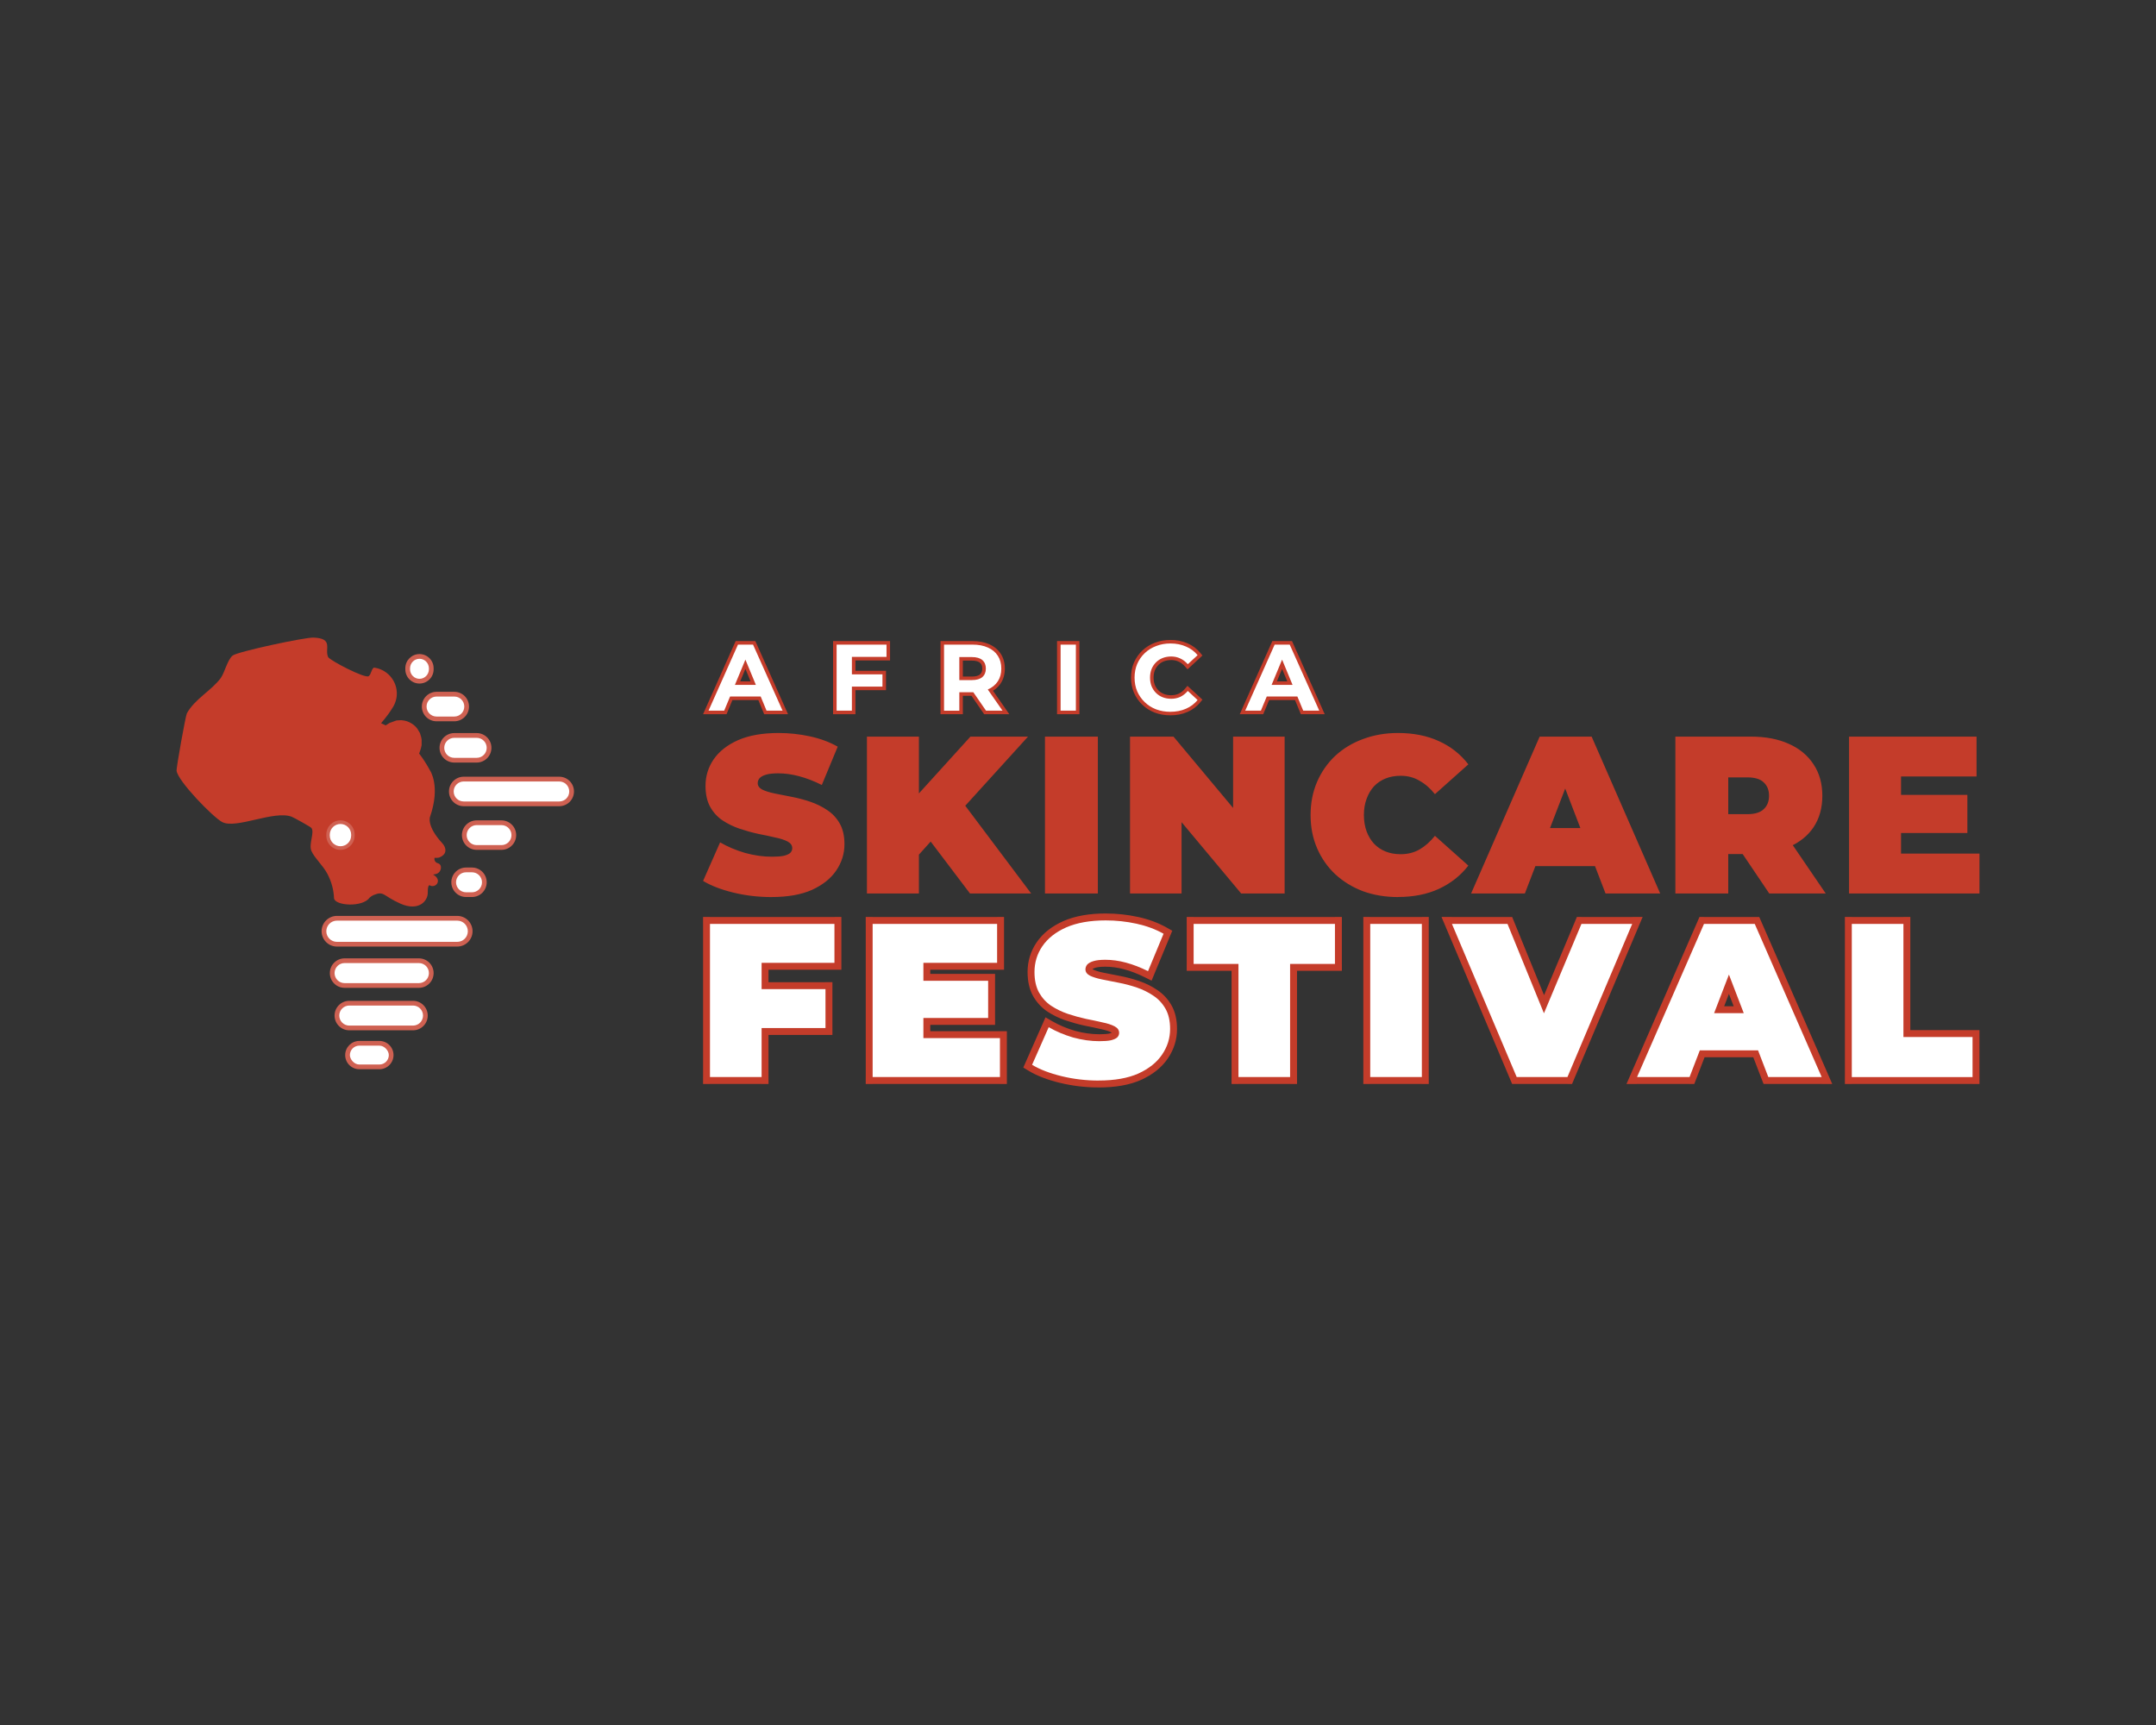 <?xml version="1.0" encoding="UTF-8"?>
<svg id="Layer_1" data-name="Layer 1" xmlns="http://www.w3.org/2000/svg" viewBox="0 0 1350 1080">
    <rect x="0" y="0" width="1350" height="1080" fill="#333333" stroke="none"/>
    <defs>
        <style>
            .cls-1 {
            fill: #c43c2a;
            }

            .cls-2 {
            fill: #fff;
            }

            .cls-3 {
            fill: #cf6152;
            }
        </style>
    </defs>
    <path class="cls-1"
          d="M275.37,536.74c4.4-1.92,3.79-5.03,2.92-6.85-.33-.7-.78-1.34-1.32-1.92-10.1-10.93-7.68-16.64-7.68-16.64,6.68-19.28,0-28.91,0-28.91-2.07-3.87-4.36-7.41-6.83-10.62.19-.52.36-1.05.54-1.57l.38-1.1c.05-.18.14-.39.16-.54l.11-.5.23-.98.11-.5c.03-.08.01-.15.01-.22v-1.86c.18-2.42-.6-3.9-1.08-5.66l-1.22-2.01-.3-.51c-.1-.17-.22-.3-.41-.54-.37-.47-.97-1.09-1.41-1.47-.47-.41-.47-.4-.63-.52-.14-.11-.29-.23-.44-.34-.14-.11-.33-.22-.49-.34-.16-.11-.36-.23-.56-.34-.37-.23-.88-.48-1.34-.72l-.84-.33c-.15-.06-.26-.12-.44-.17l-.54-.15c-.36-.08-.67-.19-1.06-.28l-1.32-.17-.66-.08c-.26-.01-.56.01-.85.03l-1.73.1-.38.03c-.15.03-.36.12-.54.18l-1.08.39-2.18.79-.55.19-.71.44-1.44.91-.3.18c-.95-.48-1.92-.94-2.88-1.35.74-.88,1.48-1.78,2.22-2.69.38-.45.77-.98,1.14-1.46.37-.5.75-.96,1.13-1.49.74-1.07,1.48-2.07,2.2-3.25l.54-.85.27-.44s.1-.14.23-.41c.12-.21.23-.43.36-.65.89-1.76,1.58-3.93,1.74-6.21.16-2.29-.19-4.64-.95-6.71-.77-2.09-1.92-3.91-3.31-5.44-1.4-1.53-3.06-2.77-4.95-3.69-1.56-.77-3.32-1.31-5.19-1.53-1.88,1.67-1.5,4.08-3.21,5.37-2.2,1.65-24.37-9.88-25.37-11.96-2.4-5.04,3.66-11.71-9.17-12.19-5.5-.21-47.55,8.79-50.61,11.23-3.32,2.66-5.01,10.71-7.49,14.11-5.56,7.62-16.49,13.3-21.2,22.13-.85,1.6-6.63,34.06-6.44,35.86.71,6.42,22.79,29.15,28.58,32.16,8.69,4.53,32.44-7.5,43.46-3.35,1.5.56,11.82,6.31,12.39,7.05,2.1,2.78-1.81,10.09,0,14.36,1.81,4.26,7.26,9.12,10,14.34,2.62,5,3.97,10.14,4.16,15.29.49,4.73,17.91,5.9,22.27-.37.88-.74,1.72-1.31,2.46-1.61,6.81-2.81,5.65.43,16.91,5.39,11.25,4.97,17.13-1.57,17.06-6.9-.07-5.32,1.21-4.62,1.21-4.62.43.25.78.41,1.33.48,1.73.23,3.43-.94,3.75-2.66.51-2.91-2.99-4.51-2.99-4.51.43-.07,1.21-.23,1.61-.32.15-.03.3-.06.45-.11,3.4-1.07,3.87-5.87,1.08-6.63-2.84-.76-2.21-3.43-2.21-3.43,2.44.12,3.31-.33,3.31-.33Z"/>
    <g>
        <g>
            <path class="cls-1"
                  d="M815.32,433.86h-26.41v4.43h26.41v-4.43ZM810.63,429.56l2.6,7.27,4.17-1.49-2.6-7.27-4.17,1.49ZM791.45,431.03h21.27v-4.43h-21.27v4.43ZM791,436.81l2.54-7.27-4.18-1.46-2.54,7.27,4.18,1.46ZM789.5,442.73h-9.81v4.43h9.81v-4.43ZM802.64,407.58l-15.18,36.51,4.09,1.7,15.18-36.51-4.09-1.7ZM800.91,410.65h3.78v-4.43h-3.78v4.43ZM818.08,444.09l-15.12-36.51-4.09,1.7,15.12,36.51,4.09-1.7ZM826.07,442.73h-10.04v4.43h10.04v-4.43ZM805.56,404.49l18.49,41.35,4.04-1.81-18.49-41.35-4.04,1.81ZM798.13,405.8h9.45v-4.43h-9.45v4.43ZM781.72,445.84l18.43-41.35-4.05-1.8-18.43,41.35,4.05,1.8ZM815.32,436.08v2.22h3.15l-1.06-2.96-2.09.75ZM812.72,428.81l2.09-.75-.53-1.47h-1.56v2.22ZM791.45,428.81v-2.22h-1.57l-.52,1.48,2.09.73ZM788.91,436.08l-2.09-.73-1.03,2.95h3.12v-2.22ZM789.5,444.94v2.22h1.48l.57-1.36-2.05-.85ZM804.69,408.43l2.05.85,1.28-3.07h-3.32v2.22ZM800.91,408.43v-2.22h-3.32l1.27,3.06,2.05-.85ZM816.03,444.94l-2.05.85.57,1.37h1.48v-2.22ZM826.07,444.94v2.22h3.42l-1.4-3.12-2.02.9ZM807.58,403.59l2.02-.9-.59-1.31h-1.44v2.22ZM798.13,403.59v-2.22h-1.44l-.59,1.31,2.02.9ZM779.7,444.94l-2.02-.9-1.39,3.12h3.41v-2.22ZM741.67,441.73c-2.55,1.12-5.49,1.7-8.86,1.7v4.43c3.88,0,7.44-.68,10.64-2.08l-1.78-4.06ZM748.17,436.86c-1.74,2.12-3.89,3.74-6.49,4.87l1.76,4.07c3.23-1.4,5.96-3.44,8.16-6.12l-3.43-2.81ZM742.24,434.22l6.14,5.67,3.01-3.26-6.14-5.67-3.01,3.26ZM739.97,438.32c2.05-.98,3.86-2.42,5.45-4.28l-3.36-2.88c-1.24,1.45-2.58,2.49-4,3.16l1.91,4ZM733.34,439.71c2.34,0,4.55-.45,6.59-1.38l-1.83-4.03c-1.42.65-3,.98-4.75.98v4.43ZM727.22,438.62c1.9.74,3.95,1.1,6.12,1.1v-4.43c-1.69,0-3.18-.27-4.51-.79l-1.61,4.13ZM722.26,435.4c1.41,1.41,3.07,2.48,4.96,3.21l1.61-4.13c-1.34-.52-2.48-1.26-3.43-2.22l-3.13,3.13ZM719.01,430.49c.78,1.87,1.86,3.52,3.26,4.91l3.13-3.13c-.97-.97-1.73-2.12-2.3-3.48l-4.09,1.7ZM717.89,424.26c0,2.21.35,4.28,1.1,6.18l4.13-1.61c-.52-1.33-.79-2.84-.79-4.57h-4.43ZM718.99,418.08c-.74,1.9-1.1,3.97-1.1,6.18h4.43c0-1.73.28-3.24.79-4.57l-4.13-1.61ZM722.26,413.13c-1.4,1.4-2.48,3.04-3.26,4.91l4.09,1.7c.56-1.36,1.33-2.51,2.3-3.48l-3.13-3.13ZM727.22,409.91c-1.89.74-3.55,1.81-4.96,3.21l3.13,3.13c.96-.96,2.09-1.7,3.43-2.22l-1.61-4.13ZM733.34,408.82c-2.17,0-4.22.36-6.12,1.1l1.61,4.13c1.33-.52,2.83-.79,4.51-.79v-4.43ZM739.97,410.27c-2.05-.98-4.27-1.46-6.63-1.46v4.43c1.74,0,3.3.35,4.72,1.02l1.91-4ZM745.4,414.41c-1.6-1.82-3.42-3.23-5.47-4.16l-1.83,4.03c1.41.64,2.74,1.64,3.98,3.05l3.33-2.92ZM748.38,408.58l-6.14,5.67,3.01,3.26,6.14-5.67-3.01-3.26ZM741.7,406.81c2.59,1.08,4.73,2.68,6.47,4.8l3.43-2.81c-2.2-2.69-4.94-4.72-8.18-6.07l-1.71,4.09ZM732.87,405.09c3.32,0,6.24.58,8.8,1.7l1.78-4.06c-3.19-1.4-6.73-2.08-10.58-2.08v4.43ZM724.75,406.54c2.43-.95,5.13-1.44,8.11-1.44v-4.43c-3.48,0-6.73.57-9.73,1.75l1.61,4.13ZM718.32,410.52c1.83-1.72,3.96-3.05,6.41-3.97l-1.56-4.15c-2.98,1.12-5.62,2.75-7.89,4.89l3.04,3.22ZM714.1,416.59c1.03-2.34,2.44-4.36,4.23-6.09l-3.07-3.19c-2.22,2.13-3.96,4.64-5.22,7.5l4.06,1.78ZM712.63,424.26c0-2.84.5-5.4,1.48-7.7l-4.08-1.73c-1.23,2.9-1.83,6.05-1.83,9.43h4.43ZM714.11,431.97c-.98-2.3-1.48-4.86-1.48-7.7h-4.43c0,3.38.6,6.53,1.83,9.43l4.08-1.73ZM718.33,438.03c-1.8-1.72-3.2-3.75-4.23-6.09l-4.06,1.78c1.26,2.86,3,5.37,5.22,7.5l3.07-3.19ZM724.7,442.05c-2.46-.96-4.57-2.31-6.36-4.02l-3.07,3.19c2.23,2.14,4.84,3.79,7.82,4.96l1.61-4.13ZM732.81,443.43c-2.95,0-5.66-.47-8.15-1.4l-1.54,4.15c3.02,1.12,6.26,1.67,9.69,1.67v-4.43ZM742.56,443.76l-.88-2.03h0s0,0,0,0l.89,2.03ZM749.88,438.27l1.71,1.4,1.32-1.62-1.53-1.42-1.5,1.63ZM743.74,432.59l1.5-1.63-1.69-1.56-1.5,1.75,1.68,1.44ZM739.01,436.32l.92,2.02h.02s.02-.02.02-.02l-.95-2ZM723.83,433.83l-1.57,1.57,1.57-1.57ZM721.05,429.64l-2.06.81v.02s.02.02.02.02l2.05-.85ZM721.05,418.89l-2.05-.85v.02s-.02.02-.02.02l2.06.81ZM723.83,414.69l1.57,1.57-1.57-1.57ZM739.01,412.27l-.95,2h.02s.02.02.02.02l.92-2.02ZM743.74,415.88l-1.66,1.46,1.5,1.71,1.67-1.54-1.5-1.63ZM749.88,410.2l1.5,1.63,1.53-1.42-1.32-1.62-1.71,1.4ZM742.56,404.77l-.89,2.03h.02s.02.01.02.01l.86-2.04ZM723.95,404.47l.78,2.07h.01s.01-.01.01-.01l-.81-2.06ZM716.8,408.91l-1.52-1.61h0s0,.01,0,.01l1.53,1.6ZM712.07,415.7l-2.03-.89h0s0,.03,0,.03l2.04.87ZM712.07,432.83l-2.04.87h0s0,.03,0,.03l2.03-.89ZM716.8,439.62l-1.53,1.6,1.53-1.6ZM723.89,444.11l-.81,2.06h.02s.02.01.02.01l.77-2.08ZM673.67,442.73h-9.57v4.43h9.57v-4.43ZM671.45,403.59v41.35h4.43v-41.35h-4.43ZM664.1,405.8h9.57v-4.43h-9.57v4.43ZM666.31,444.94v-41.35h-4.43v41.35h4.43ZM673.67,444.94v2.22h2.22v-2.22h-2.22ZM673.67,403.59h2.22v-2.22h-2.22v2.22ZM664.1,403.59v-2.22h-2.22v2.22h2.22ZM664.1,444.94h-2.22v2.22h2.22v-2.22ZM598.47,406.84v23.45h4.43v-23.45h-4.43ZM598.05,412.9l4.25-4.55-3.24-3.03-4.25,4.55,3.24,3.03ZM608.49,409.17h-12.05v4.43h12.05v-4.43ZM616.55,411.6c-2.03-1.75-4.85-2.43-8.07-2.43v4.43c2.69,0,4.28.58,5.17,1.35l2.9-3.35ZM619.5,418.59c0-2.8-.92-5.23-2.95-6.99l-2.9,3.35c.88.76,1.42,1.87,1.42,3.64h4.43ZM616.58,425.56c2-1.78,2.93-4.2,2.93-6.97h-4.43c0,1.72-.53,2.85-1.45,3.66l2.95,3.31ZM608.49,428.02c3.21,0,6.04-.68,8.07-2.43l-2.9-3.35c-.89.77-2.47,1.35-5.17,1.35v4.43ZM596.43,428.02h12.05v-4.43h-12.05v4.43ZM602.3,428.77l-4.25-4.49-3.22,3.05,4.25,4.49,3.22-3.05ZM627.74,442.73h-10.34v4.43h10.34v-4.43ZM615.47,431.2l10.46,15.01,3.64-2.53-10.46-15.01-3.64,2.53ZM607.07,432.15h10.22v-4.43h-10.22v4.43ZM619.23,443.68l-10.34-15.01-3.65,2.51,10.34,15.01,3.65-2.51ZM600.69,442.73h-9.57v4.43h9.57v-4.43ZM598.47,429.23v15.71h4.43v-15.71h-4.43ZM597.99,435l4.25-4.19-3.11-3.15-4.25,4.19,3.11,3.15ZM609.02,431.21h-12.58v4.43h12.58v-4.43ZM617.69,429.62c-2.33,1.03-5.2,1.58-8.68,1.58v4.43c3.93,0,7.44-.63,10.46-1.96l-1.79-4.05ZM622.94,425.35c-1.2,1.81-2.92,3.25-5.25,4.27l1.79,4.05c3.02-1.33,5.44-3.29,7.16-5.89l-3.7-2.44ZM624.76,418.59c0,2.71-.64,4.93-1.83,6.77l3.72,2.41c1.72-2.65,2.54-5.75,2.54-9.18h-4.43ZM622.93,411.77c1.19,1.83,1.83,4.07,1.83,6.83h4.43c0-3.47-.82-6.58-2.54-9.24l-3.72,2.41ZM617.69,407.45c2.32,1.02,4.04,2.47,5.24,4.32l3.72-2.41c-1.71-2.64-4.13-4.62-7.17-5.96l-1.79,4.05ZM609.02,405.8c3.46,0,6.33.57,8.65,1.63l1.84-4.03c-3.03-1.38-6.55-2.03-10.49-2.03v4.43ZM591.12,405.8h17.9v-4.43h-17.9v4.43ZM593.33,444.94v-41.35h-4.43v41.35h4.43ZM600.69,406.84h2.22v-5.61l-3.83,4.1,1.62,1.51ZM596.43,411.39l-1.62-1.51-3.49,3.73h5.1v-2.22ZM615.1,423.91l1.45,1.68h.01s.01-.02.01-.02l-1.47-1.65ZM596.43,425.8v-2.22h-5.15l3.54,3.74,1.61-1.52ZM600.69,430.29l-1.61,1.52,3.82,4.04v-5.56h-2.22ZM627.74,444.94v2.22h4.24l-2.43-3.48-1.82,1.27ZM617.29,429.94l1.82-1.27-.66-.95h-1.16v2.22ZM607.07,429.94v-2.22h-4.22l2.39,3.47,1.82-1.26ZM617.41,444.94l-1.82,1.26.66.96h1.16v-2.22ZM600.69,444.94v2.22h2.22v-2.22h-2.22ZM600.69,429.23h2.22v-5.3l-3.77,3.72,1.56,1.58ZM596.43,433.42l-1.56-1.58-3.85,3.79h5.4v-2.22ZM618.59,431.65l.89,2.03-.89-2.03ZM624.79,426.57l1.85,1.22h0s0-.02,0-.02l-1.86-1.21ZM624.79,410.56l-1.86,1.21,1.86-1.21ZM618.59,405.42l-.92,2.02h.01s.01.01.01.01l.89-2.03ZM591.12,403.59v-2.22h-2.22v2.22h2.22ZM591.12,444.94h-2.22v2.22h2.22v-2.22ZM531.21,411.27v33.67h4.43v-33.67h-4.43ZM555.1,409.05h-21.68v4.43h21.68v-4.43ZM552.89,403.59v7.68h4.43v-7.68h-4.43ZM523.85,405.8h31.25v-4.43h-31.25v4.43ZM526.07,444.94v-41.35h-4.43v41.35h4.43ZM533.42,442.73h-9.57v4.43h9.57v-4.43ZM534.93,429.88v-7.68h-4.43v7.68h4.43ZM552.56,427.66h-19.85v4.43h19.85v-4.43ZM550.35,422.2v7.68h4.43v-7.68h-4.43ZM532.71,424.41h19.85v-4.43h-19.85v4.43ZM533.42,411.27v-2.22h-2.22v2.22h2.22ZM555.1,411.27v2.22h2.22v-2.22h-2.22ZM555.1,403.59h2.22v-2.22h-2.22v2.22ZM523.85,403.59v-2.22h-2.22v2.22h2.22ZM523.85,444.94h-2.22v2.22h2.22v-2.22ZM533.42,444.94v2.22h2.22v-2.22h-2.22ZM532.71,429.88h-2.22v2.22h2.22v-2.22ZM552.56,429.88v2.22h2.22v-2.22h-2.22ZM552.56,422.2h2.22v-2.22h-2.22v2.22ZM532.71,422.2v-2.22h-2.22v2.22h2.22ZM479.27,433.86h-26.41v4.43h26.41v-4.43ZM474.59,429.56l2.6,7.27,4.17-1.49-2.6-7.27-4.17,1.49ZM455.4,431.03h21.27v-4.43h-21.27v4.43ZM454.96,436.81l2.54-7.27-4.18-1.46-2.54,7.27,4.18,1.46ZM453.45,442.73h-9.81v4.43h9.81v-4.43ZM466.59,407.58l-15.18,36.51,4.09,1.7,15.18-36.51-4.09-1.7ZM464.86,410.65h3.78v-4.43h-3.78v4.43ZM482.03,444.09l-15.12-36.51-4.09,1.7,15.12,36.51,4.09-1.7ZM490.02,442.73h-10.04v4.43h10.04v-4.43ZM469.51,404.49l18.49,41.35,4.04-1.81-18.49-41.35-4.04,1.81ZM462.08,405.8h9.45v-4.43h-9.45v4.43ZM445.67,445.84l18.43-41.35-4.05-1.8-18.43,41.35,4.05,1.8ZM479.27,436.08v2.22h3.15l-1.06-2.96-2.09.75ZM476.67,428.81l2.09-.75-.53-1.47h-1.56v2.22ZM455.4,428.81v-2.22h-1.57l-.52,1.48,2.09.73ZM452.86,436.08l-2.09-.73-1.03,2.95h3.12v-2.22ZM453.45,444.94v2.22h1.48l.57-1.36-2.05-.85ZM468.64,408.43l2.05.85,1.28-3.07h-3.32v2.22ZM464.86,408.43v-2.22h-3.32l1.27,3.06,2.05-.85ZM479.98,444.94l-2.05.85.57,1.37h1.48v-2.22ZM490.02,444.94v2.22h3.42l-1.39-3.12-2.02.9ZM471.53,403.59l2.02-.9-.59-1.31h-1.44v2.22ZM462.08,403.59v-2.22h-1.44l-.59,1.31,2.02.9ZM443.65,444.94l-2.02-.9-1.39,3.12h3.41v-2.22Z"/>
            <path class="cls-1"
                  d="M1190.35,534.43h49.11v24.97h-81.66v-98.21h79.83v24.97h-47.28v48.26ZM1188.11,497.67h43.77v23.85h-43.77v-23.85ZM1082.16,524.74l-14.73-15.01h26.8c4.58,0,7.95-1.03,10.1-3.09,2.24-2.06,3.37-4.86,3.37-8.42s-1.12-6.36-3.37-8.42c-2.15-2.06-5.52-3.09-10.1-3.09h-26.8l14.73-15.01v53.03ZM1107.84,559.4l-24.13-35.78h35.08l24.41,35.78h-35.36ZM1049.05,559.4v-98.21h47.28c9.17,0,17.07,1.5,23.71,4.49,6.73,2.99,11.93,7.3,15.57,12.91,3.65,5.52,5.47,12.07,5.47,19.64s-1.82,14.12-5.47,19.64c-3.65,5.43-8.84,9.59-15.57,12.49-6.64,2.9-14.54,4.35-23.71,4.35h-28.9l14.73-13.61v38.3h-33.11ZM946.67,542.28l8.42-23.85h45.18l8.42,23.85h-62.01ZM921.14,559.4l42.93-98.21h32.55l42.93,98.21h-34.23l-31.71-82.5h12.91l-31.71,82.5h-33.67ZM875.35,561.64c-7.86,0-15.15-1.22-21.89-3.65-6.64-2.53-12.44-6.08-17.4-10.66-4.86-4.58-8.65-10.01-11.36-16.28-2.71-6.27-4.07-13.19-4.07-20.77s1.36-14.5,4.07-20.77c2.71-6.27,6.5-11.69,11.36-16.28,4.96-4.58,10.76-8.09,17.4-10.52,6.73-2.53,14.03-3.79,21.89-3.79,9.63,0,18.15,1.68,25.54,5.05,7.48,3.37,13.66,8.23,18.52,14.59l-20.91,18.66c-2.9-3.65-6.13-6.45-9.68-8.42-3.46-2.06-7.39-3.09-11.79-3.09-3.46,0-6.59.56-9.4,1.68-2.81,1.12-5.24,2.76-7.3,4.91-1.96,2.15-3.51,4.77-4.63,7.86-1.12,2.99-1.68,6.36-1.68,10.1s.56,7.16,1.68,10.24c1.12,2.99,2.67,5.57,4.63,7.72,2.06,2.15,4.49,3.79,7.3,4.91,2.81,1.12,5.94,1.68,9.4,1.68,4.4,0,8.32-.98,11.79-2.95,3.55-2.06,6.78-4.91,9.68-8.56l20.91,18.66c-4.86,6.27-11.04,11.13-18.52,14.59-7.39,3.37-15.9,5.05-25.54,5.05ZM707.58,559.4v-98.21h27.22l49.95,59.77h-12.63v-59.77h32.27v98.21h-27.22l-49.95-59.77h12.63v59.77h-32.27ZM654.32,559.4v-98.21h33.11v98.21h-33.11ZM607.37,559.4l-28.9-38.16,21.47-22.73,45.74,60.89h-38.3ZM542.83,559.4v-98.21h32.55v98.21h-32.55ZM572.43,538.35l-1.82-36.34,37.04-40.83h36.06l-41.53,45.74-18.38,18.8-11.36,12.63ZM483.03,561.64c-8.23,0-16.18-.94-23.85-2.81s-13.98-4.3-18.94-7.3l10.66-24.13c4.68,2.71,9.87,4.91,15.57,6.59,5.8,1.59,11.41,2.39,16.84,2.39,3.18,0,5.66-.19,7.44-.56,1.87-.47,3.23-1.08,4.07-1.82.84-.84,1.26-1.82,1.26-2.95,0-1.78-.98-3.18-2.95-4.21-1.96-1.03-4.58-1.87-7.86-2.53-3.18-.75-6.69-1.5-10.52-2.24-3.83-.84-7.72-1.92-11.65-3.23-3.83-1.31-7.39-3.04-10.66-5.19-3.18-2.15-5.75-4.96-7.72-8.42-1.96-3.55-2.95-7.95-2.95-13.19,0-6.08,1.68-11.6,5.05-16.56,3.46-5.05,8.56-9.07,15.29-12.07,6.83-2.99,15.29-4.49,25.4-4.49,6.64,0,13.19.7,19.64,2.1,6.45,1.4,12.25,3.55,17.4,6.45l-9.96,23.99c-4.86-2.43-9.59-4.26-14.17-5.47-4.49-1.22-8.89-1.82-13.19-1.82-3.18,0-5.71.28-7.58.84-1.87.56-3.23,1.31-4.07,2.24-.75.94-1.12,1.96-1.12,3.09,0,1.68.98,3.04,2.95,4.07,1.96.94,4.54,1.73,7.72,2.39,3.27.65,6.83,1.36,10.66,2.1,3.93.75,7.81,1.78,11.65,3.09,3.83,1.31,7.34,3.04,10.52,5.19,3.27,2.15,5.89,4.96,7.86,8.42,1.96,3.46,2.95,7.76,2.95,12.91,0,5.99-1.73,11.5-5.19,16.56-3.37,4.96-8.42,8.98-15.15,12.07-6.73,2.99-15.2,4.49-25.4,4.49Z"/>
            <path class="cls-1"
                  d="M1235.13,670h-75.61v8.65h75.61v-8.65ZM1230.81,649.26v25.07h8.65v-25.07h-8.65ZM1191.85,653.58h43.28v-8.65h-43.28v8.65ZM1187.52,578.44v70.82h8.65v-70.82h-8.65ZM1159.52,582.77h32.33v-8.65h-32.33v8.65ZM1163.85,674.33v-95.88h-8.65v95.88h8.65ZM1235.13,674.33v4.33h4.33v-4.33h-4.33ZM1235.13,649.26h4.33v-4.33h-4.33v4.33ZM1191.85,649.26h-4.33v4.33h4.33v-4.33ZM1191.85,578.44h4.33v-4.33h-4.33v4.33ZM1159.52,578.44v-4.33h-4.33v4.33h4.33ZM1159.52,674.33h-4.33v4.33h4.33v-4.33ZM1110.53,653.29h-60.54v8.65h60.54v-8.65ZM1098.23,635.77l8.22,23.29,8.16-2.88-8.22-23.29-8.16,2.88ZM1058.2,638.65h44.11v-8.65h-44.11v8.65ZM1054.06,659.05l8.22-23.29-8.16-2.88-8.22,23.29,8.16,2.88ZM1057.93,670h-32.87v8.65h32.87v-8.65ZM1084.85,592.23l-30.96,80.54,8.08,3.1,30.96-80.54-8.08-3.1ZM1076.28,598.11h12.6v-8.65h-12.6v8.65ZM1111.28,672.77l-30.96-80.54-8.08,3.1,30.96,80.54,8.08-3.1ZM1140.66,670h-33.42v8.65h33.42v-8.65ZM1094.78,580.17l41.92,95.88,7.93-3.47-41.92-95.88-7.93,3.47ZM1066.97,582.77h31.78v-8.65h-31.78v8.65ZM1029.02,676.06l41.92-95.88-7.93-3.47-41.92,95.88,7.93,3.47ZM1110.53,657.61v4.33h6.11l-2.03-5.77-4.08,1.44ZM1102.31,634.33l4.08-1.44-1.02-2.89h-3.06v4.33ZM1058.2,634.33v-4.33h-3.06l-1.02,2.89,4.08,1.44ZM1049.98,657.61l-4.08-1.44-2.03,5.77h6.11v-4.33ZM1057.93,674.33v4.33h2.97l1.07-2.77-4.04-1.55ZM1088.89,593.78l4.04,1.55,2.26-5.88h-6.3v4.33ZM1076.28,593.78v-4.33h-6.3l2.26,5.88,4.04-1.55ZM1107.24,674.33l-4.04,1.55,1.07,2.77h2.97v-4.33ZM1140.66,674.33v4.33h6.61l-2.65-6.06-3.96,1.73ZM1098.75,578.44l3.96-1.73-1.13-2.59h-2.83v4.33ZM1066.97,578.44v-4.33h-2.83l-1.13,2.59,3.96,1.73ZM1025.05,674.33l-3.96-1.73-2.65,6.06h6.61v-4.33ZM981.48,670h-31.78v8.65h31.78v-8.65ZM1018.04,576.76l-40.55,95.88,7.97,3.37,40.55-95.88-7.97-3.37ZM990.25,582.77h31.78v-8.65h-31.78v8.65ZM960.27,661.07l33.97-80.95-7.98-3.35-33.97,80.95,7.98,3.35ZM976.96,655.07h-20.68v8.65h20.68v-8.65ZM939.95,580.07l33.01,80.95,8.01-3.27-33.01-80.95-8.01,3.27ZM909.16,582.77h34.79v-8.65h-34.79v8.65ZM953.69,672.64l-40.55-95.88-7.97,3.37,40.55,95.88,7.97-3.37ZM981.48,674.33v4.33h2.87l1.12-2.64-3.98-1.68ZM1022.03,578.44l3.98,1.68,2.54-6.01h-6.53v4.33ZM990.25,578.44v-4.33h-2.88l-1.11,2.65,3.99,1.67ZM956.28,659.39l-3.99-1.67-2.52,6h6.51v-4.33ZM976.96,659.39v4.33h6.44l-2.43-5.96-4.01,1.63ZM943.95,578.44l4.01-1.63-1.1-2.69h-2.91v4.33ZM909.16,578.44v-4.33h-6.53l2.54,6.01,3.98-1.68ZM949.7,674.33l-3.98,1.68,1.12,2.64h2.87v-4.33ZM890.31,670h-32.33v8.65h32.33v-8.65ZM885.98,578.44v95.88h8.65v-95.88h-8.65ZM857.98,582.77h32.33v-8.65h-32.33v8.65ZM862.31,674.33v-95.88h-8.65v95.88h8.65ZM890.31,674.33v4.33h4.33v-4.33h-4.33ZM890.31,578.44h4.33v-4.33h-4.33v4.33ZM857.98,578.44v-4.33h-4.33v4.33h4.33ZM857.98,674.33h-4.33v4.33h4.33v-4.33ZM807.81,670h-32.33v8.65h32.33v-8.65ZM803.48,603.51v70.82h8.65v-70.82h-8.65ZM835.89,599.18h-28.08v8.65h28.08v-8.65ZM831.56,578.44v25.07h8.65v-25.07h-8.65ZM747.4,582.77h88.49v-8.65h-88.49v8.65ZM751.73,603.51v-25.07h-8.65v25.07h8.65ZM775.48,599.18h-28.08v8.65h28.08v-8.65ZM779.81,674.33v-70.82h-8.65v70.82h8.65ZM807.81,674.33v4.33h4.33v-4.33h-4.33ZM807.81,603.51v-4.33h-4.33v4.33h4.33ZM835.89,603.51v4.33h4.33v-4.33h-4.33ZM835.89,578.44h4.33v-4.33h-4.33v4.33ZM747.4,578.44v-4.33h-4.33v4.33h4.33ZM747.4,603.51h-4.33v4.33h4.33v-4.33ZM775.48,603.51h4.33v-4.33h-4.33v4.33ZM775.48,674.33h-4.33v4.33h4.33v-4.33ZM711.06,668.18c-5.85,2.6-13.47,4.01-23.04,4.01v8.65c10.34,0,19.25-1.51,26.55-4.76l-3.51-7.91ZM724.03,657.92c-2.75,4.05-6.99,7.52-13.02,10.28l3.6,7.86c7.12-3.27,12.74-7.65,16.57-13.28l-7.16-4.86ZM728.35,644.19c0,4.95-1.41,9.49-4.31,13.72l7.14,4.89c3.86-5.63,5.83-11.87,5.83-18.61h-8.65ZM726.04,633.72c1.46,2.56,2.31,5.98,2.31,10.47h8.65c0-5.56-1.06-10.54-3.44-14.74l-7.52,4.27ZM719.76,626.98c2.61,1.72,4.7,3.95,6.28,6.74l7.52-4.27c-2.25-3.97-5.28-7.22-9.06-9.7l-4.75,7.23ZM710.46,622.39c3.4,1.16,6.48,2.68,9.25,4.56l4.85-7.17c-3.44-2.33-7.21-4.18-11.3-5.58l-2.8,8.19ZM699.68,619.54c3.63.69,7.23,1.64,10.78,2.86l2.8-8.19c-3.93-1.34-7.92-2.4-11.96-3.17l-1.62,8.5ZM689.23,617.47c3.2.64,6.68,1.33,10.43,2.06l1.66-8.49c-3.74-.73-7.2-1.41-10.39-2.05l-1.7,8.48ZM680.69,614.81c2.35,1.12,5.22,1.98,8.52,2.66l1.74-8.47c-2.91-.6-5.06-1.29-6.55-2l-3.72,7.81ZM675.34,606.93c0,3.77,2.38,6.33,5.2,7.8l4.01-7.66c-.55-.29-.68-.48-.66-.45.01.02.05.07.07.15.03.08.03.14.03.16h-8.65ZM677.39,601.22c-1.3,1.62-2.04,3.57-2.04,5.72h8.65c0-.06,0-.08.01-.1,0-.02.04-.09.13-.21l-6.76-5.4ZM683.5,597.58c-2.2.66-4.38,1.7-5.94,3.44l6.43,5.79c.08-.08.55-.51,2-.94l-2.49-8.29ZM692.14,596.58c-3.3,0-6.24.28-8.64,1l2.49,8.29c1.25-.38,3.24-.64,6.15-.64v-8.65ZM706.14,598.51c-4.72-1.28-9.39-1.93-14.01-1.93v8.65c3.79,0,7.7.53,11.75,1.63l2.26-8.35ZM720.78,604.16c-4.97-2.49-9.86-4.38-14.66-5.65l-2.22,8.36c4.15,1.1,8.49,2.77,13.01,5.03l3.87-7.74ZM724.58,582.95l-9.73,23.42,7.99,3.32,9.73-23.42-7.99-3.32ZM710.67,582.53c5.93,1.29,11.18,3.25,15.78,5.84l4.25-7.54c-5.44-3.07-11.52-5.31-18.19-6.76l-1.84,8.45ZM692.41,580.57c6.18,0,12.26.65,18.26,1.96l1.84-8.45c-6.6-1.44-13.3-2.15-20.1-2.15v8.65ZM669.35,584.59c5.96-2.61,13.59-4.02,23.06-4.02v-8.65c-10.26,0-19.16,1.52-26.53,4.75l3.47,7.92ZM656.25,594.86c2.84-4.15,7.13-7.61,13.12-10.27l-3.51-7.91c-7.16,3.18-12.83,7.57-16.74,13.29l7.14,4.89ZM652.08,608.58c0-5.08,1.39-9.62,4.18-13.73l-7.16-4.86c-3.78,5.57-5.68,11.8-5.68,18.59h8.65ZM654.42,619.36c-1.48-2.67-2.34-6.2-2.34-10.78h-8.65c0,5.64,1.06,10.7,3.42,14.97l7.57-4.18ZM660.59,626.09c-2.53-1.71-4.59-3.95-6.2-6.77l-7.52,4.27c2.23,3.94,5.2,7.18,8.87,9.67l4.85-7.17ZM669.97,630.65c-3.41-1.16-6.55-2.7-9.43-4.59l-4.75,7.23c3.51,2.31,7.31,4.15,11.39,5.55l2.8-8.19ZM680.87,633.66c-3.59-.79-7.23-1.8-10.93-3.03l-2.74,8.21c3.97,1.32,7.91,2.42,11.81,3.27l1.85-8.45ZM691.21,635.87c-3.17-.75-6.65-1.49-10.44-2.23l-1.66,8.49c3.7.72,7.07,1.44,10.11,2.16l1.98-8.42ZM699.9,638.71c-2.42-1.27-5.41-2.19-8.83-2.88l-1.7,8.48c2.97.59,5.09,1.31,6.51,2.06l4.01-7.66ZM705.09,646.66c0-3.77-2.27-6.41-5.2-7.94l-4.01,7.66c.52.27.64.45.62.43-.01-.02-.03-.05-.05-.11-.02-.05-.01-.07-.01-.04h8.65ZM702.59,652.59c1.58-1.58,2.5-3.62,2.5-5.94h-8.65s0-.02,0-.05c0-.04.02-.07.03-.11.02-.04.03-.06.03-.06,0,0,0,.01-.04.05l6.12,6.12ZM696.61,655.51c2.08-.52,4.21-1.33,5.8-2.74l-5.75-6.47s-.12.11-.51.28c-.37.17-.91.35-1.64.54l2.1,8.39ZM688.3,656.19c3.22,0,5.98-.18,8.15-.64l-1.78-8.47c-1.3.27-3.38.46-6.37.46v8.65ZM670.72,653.7c5.99,1.64,11.86,2.48,17.58,2.48v-8.65c-4.87,0-9.96-.71-15.29-2.17l-2.29,8.34ZM654.49,646.84c4.89,2.84,10.28,5.11,16.15,6.84l2.45-8.3c-5.27-1.56-10.02-3.57-14.26-6.03l-4.34,7.48ZM650.2,668.4l10.41-23.56-7.91-3.5-10.41,23.56,7.91,3.5ZM665.76,669.57c-7.21-1.76-12.93-3.99-17.28-6.62l-4.47,7.41c5.32,3.21,11.93,5.73,19.7,7.62l2.05-8.4ZM688.03,672.19c-7.71,0-15.12-.88-22.26-2.62l-2.05,8.4c7.84,1.91,15.94,2.86,24.31,2.86v-8.65ZM712.82,672.13l1.76,3.95h.02s.02-.02.02-.02l-1.8-3.93ZM727.61,660.35l-3.57-2.44h0s0,.01,0,.01l3.58,2.43ZM729.8,631.59l-3.76,2.14,3.76-2.14ZM722.13,623.37l-2.42,3.58.02.02.02.02,2.38-3.61ZM711.86,618.3l-1.4,4.09,1.4-4.09ZM700.49,615.29l-.83,4.25h0s0,0,0,0l.81-4.25ZM690.08,613.23l-.87,4.24h.01s.01,0,.01,0l.85-4.24ZM682.55,610.9l-2.01,3.83.07.04.07.04,1.86-3.91ZM680.77,603.92l-3.22-2.89-.08.09-.08.1,3.38,2.7ZM684.74,601.73l-1.24-4.14,1.24,4.14ZM705.01,602.69l-1.13,4.18h.01s.01,0,.01,0l1.11-4.18ZM718.85,608.03l-1.93,3.87,4.15,2.08,1.78-4.29-3.99-1.66ZM728.57,584.6l3.99,1.66,1.47-3.54-3.34-1.88-2.12,3.77ZM711.59,578.3l-.92,4.23.92-4.23ZM667.62,580.63l-1.74-3.96h-.01s-.01,0-.01,0l1.76,3.95ZM652.69,592.41l-3.57-2.44h0s0,.01,0,.01l3.58,2.43ZM650.63,621.45l-3.79,2.09v.02s.02.02.02.02l3.76-2.14ZM658.16,629.67l-2.42,3.58.02.02.02.02,2.38-3.61ZM668.57,634.74l-1.4,4.09h.01s.01.01.01.01l1.37-4.1ZM679.94,637.89l-.93,4.23h.05s.05.02.05.02l.83-4.25ZM690.22,640.08l-.99,4.21.07.02h.07s.85-4.23.85-4.23ZM697.89,642.55l-2.01,3.83,2.01-3.83ZM699.53,649.53l2.87,3.23.09-.08.09-.09-3.06-3.06ZM695.56,651.31l.89,4.23.08-.02.08-.02-1.05-4.2ZM671.86,649.53l-1.22,4.15h.04s.04.02.04.02l1.14-4.17ZM656.66,643.09l2.17-3.74-4.18-2.42-1.95,4.42,3.96,1.75ZM646.25,666.65l-3.96-1.75-1.54,3.48,3.26,1.97,2.24-3.7ZM664.74,673.78l1.02-4.2-1.02,4.2ZM573.86,602.82v47.12h8.65v-47.12h-8.65ZM624.35,598.5h-46.16v8.65h46.16v-8.65ZM620.03,578.44v24.38h8.65v-24.38h-8.65ZM546.41,582.77h77.94v-8.65h-77.94v8.65ZM550.74,674.33v-95.88h-8.65v95.88h8.65ZM626.13,670h-79.72v8.65h79.72v-8.65ZM621.81,649.94v24.38h8.65v-24.38h-8.65ZM578.19,654.27h47.94v-8.65h-47.94v8.65ZM580.32,637.34v-23.29h-8.65v23.29h8.65ZM618.74,633.02h-42.74v8.65h42.74v-8.65ZM614.41,614.06v23.29h8.65v-23.29h-8.65ZM576,618.38h42.74v-8.65h-42.74v8.65ZM578.19,602.82v-4.33h-4.33v4.33h4.33ZM624.35,602.82v4.33h4.33v-4.33h-4.33ZM624.35,578.44h4.33v-4.33h-4.33v4.33ZM546.41,578.44v-4.33h-4.33v4.33h4.33ZM546.41,674.33h-4.33v4.33h4.33v-4.33ZM626.13,674.33v4.33h4.33v-4.33h-4.33ZM626.13,649.94h4.33v-4.33h-4.33v4.33ZM578.19,649.94h-4.33v4.33h4.33v-4.33ZM576,637.34h-4.33v4.33h4.33v-4.33ZM618.74,637.34v4.33h4.33v-4.33h-4.33ZM618.74,614.06h4.33v-4.33h-4.33v4.33ZM576,614.06v-4.33h-4.33v4.33h4.33ZM472.56,602.82v71.5h8.65v-71.5h-8.65ZM522.5,598.5h-45.61v8.65h45.61v-8.65ZM518.18,578.44v24.38h8.65v-24.38h-8.65ZM444.56,582.77h77.94v-8.65h-77.94v8.65ZM448.89,674.33v-95.88h-8.65v95.88h8.65ZM476.89,670h-32.33v8.65h32.33v-8.65ZM479.02,643.64v-24.38h-8.65v24.38h8.65ZM516.89,639.32h-42.19v8.65h42.19v-8.65ZM512.56,619.26v24.38h8.65v-24.38h-8.65ZM474.7,623.59h42.19v-8.65h-42.19v8.65ZM476.89,602.82v-4.33h-4.33v4.33h4.33ZM522.5,602.82v4.33h4.33v-4.33h-4.33ZM522.5,578.44h4.33v-4.33h-4.33v4.33ZM444.56,578.44v-4.33h-4.33v4.33h4.33ZM444.56,674.33h-4.33v4.33h4.33v-4.33ZM476.89,674.33v4.33h4.33v-4.33h-4.33ZM474.7,643.64h-4.33v4.33h4.33v-4.33ZM516.89,643.64v4.33h4.33v-4.33h-4.33ZM516.89,619.26h4.33v-4.33h-4.33v4.33ZM474.7,619.26v-4.33h-4.33v4.33h4.33Z"/>
        </g>
        <g>
            <path class="cls-2"
                  d="M788.91,436.08l2.54-7.27h21.27l2.6,7.27h-26.41ZM779.7,444.94l18.43-41.35h9.45l18.49,41.35h-10.04l-15.12-36.51h3.78l-15.18,36.51h-9.81ZM732.81,445.65c-3.19,0-6.16-.51-8.92-1.54-2.72-1.06-5.08-2.56-7.09-4.49-2.01-1.93-3.58-4.19-4.73-6.79-1.1-2.6-1.65-5.45-1.65-8.57s.55-5.97,1.65-8.57c1.14-2.6,2.72-4.86,4.73-6.79,2.05-1.93,4.43-3.41,7.15-4.43,2.72-1.06,5.69-1.6,8.92-1.6,3.58,0,6.81.63,9.69,1.89,2.91,1.22,5.36,3.03,7.33,5.43l-6.14,5.67c-1.42-1.61-2.99-2.82-4.73-3.6-1.73-.83-3.62-1.24-5.67-1.24-1.93,0-3.7.32-5.32.95-1.61.63-3.01,1.54-4.19,2.72-1.18,1.18-2.11,2.58-2.78,4.19-.63,1.61-.95,3.41-.95,5.38s.32,3.76.95,5.38c.67,1.61,1.59,3.01,2.78,4.19,1.18,1.18,2.58,2.09,4.19,2.72,1.61.63,3.39.95,5.32.95,2.05,0,3.94-.39,5.67-1.18,1.73-.83,3.31-2.07,4.73-3.72l6.14,5.67c-1.97,2.4-4.41,4.23-7.33,5.49-2.87,1.26-6.12,1.89-9.75,1.89ZM664.1,444.94v-41.35h9.57v41.35h-9.57ZM600.69,430.29l-4.25-4.49h12.05c2.95,0,5.16-.63,6.62-1.89,1.46-1.3,2.19-3.07,2.19-5.32s-.73-4.06-2.19-5.32-3.66-1.89-6.62-1.89h-12.05l4.25-4.55v23.45ZM617.41,444.94l-10.34-15.01h10.22l10.46,15.01h-10.34ZM591.12,444.94v-41.35h17.9c3.7,0,6.89.61,9.57,1.83,2.68,1.18,4.75,2.89,6.2,5.14,1.46,2.24,2.19,4.92,2.19,8.03s-.73,5.73-2.19,7.98c-1.46,2.21-3.52,3.9-6.2,5.08-2.68,1.18-5.87,1.77-9.57,1.77h-12.58l4.25-4.19v15.71h-9.57ZM533.42,444.94h-9.57v-41.35h31.25v7.68h-21.68v33.67ZM532.71,422.2h19.85v7.68h-19.85v-7.68ZM452.86,436.08l2.54-7.27h21.27l2.6,7.27h-26.41ZM443.65,444.94l18.43-41.35h9.45l18.49,41.35h-10.04l-15.12-36.51h3.78l-15.18,36.51h-9.81Z"/>
            <path class="cls-2"
                  d="M1159.52,674.33v-95.88h32.33v70.82h43.28v25.07h-75.61ZM1049.98,657.61l8.22-23.29h44.11l8.22,23.29h-60.54ZM1025.05,674.33l41.92-95.88h31.78l41.92,95.88h-33.42l-30.96-80.54h12.6l-30.96,80.54h-32.87ZM949.7,674.33l-40.55-95.88h34.79l33.01,80.95h-20.68l33.97-80.95h31.78l-40.55,95.88h-31.78ZM857.98,674.33v-95.88h32.33v95.88h-32.33ZM775.48,674.33v-70.82h-28.08v-25.07h88.49v25.07h-28.08v70.82h-32.33ZM688.03,676.52c-8.04,0-15.8-.91-23.29-2.74-7.49-1.83-13.65-4.2-18.49-7.12l10.41-23.56c4.57,2.65,9.63,4.79,15.2,6.44,5.66,1.55,11.14,2.33,16.44,2.33,3.1,0,5.52-.18,7.26-.55,1.83-.46,3.15-1.05,3.97-1.78.82-.82,1.23-1.78,1.23-2.88,0-1.74-.96-3.1-2.88-4.11s-4.47-1.83-7.67-2.47c-3.1-.73-6.53-1.46-10.27-2.19-3.74-.82-7.53-1.87-11.37-3.15-3.74-1.28-7.21-2.97-10.41-5.07-3.1-2.1-5.62-4.84-7.53-8.22-1.92-3.47-2.88-7.76-2.88-12.88,0-5.94,1.64-11.32,4.93-16.16,3.38-4.93,8.36-8.86,14.93-11.78,6.67-2.92,14.93-4.38,24.79-4.38,6.48,0,12.88.68,19.18,2.05,6.3,1.37,11.96,3.47,16.99,6.3l-9.73,23.42c-4.75-2.37-9.36-4.15-13.83-5.34-4.38-1.19-8.68-1.78-12.88-1.78-3.1,0-5.57.27-7.4.82-1.83.55-3.15,1.28-3.97,2.19-.73.91-1.1,1.92-1.1,3.01,0,1.64.96,2.97,2.88,3.97,1.92.91,4.43,1.69,7.53,2.33,3.2.64,6.67,1.32,10.41,2.05,3.84.73,7.63,1.74,11.37,3.01,3.74,1.28,7.17,2.97,10.27,5.07,3.2,2.1,5.75,4.84,7.67,8.22,1.92,3.38,2.88,7.58,2.88,12.6,0,5.84-1.69,11.23-5.07,16.16-3.29,4.84-8.22,8.77-14.79,11.78-6.58,2.92-14.84,4.38-24.79,4.38ZM578.19,649.94h47.94v24.38h-79.72v-95.88h77.94v24.38h-46.16v47.12ZM576,614.06h42.74v23.29h-42.74v-23.29ZM476.89,674.33h-32.33v-95.88h77.94v24.38h-45.61v71.5ZM474.7,619.26h42.19v24.38h-42.19v-24.38Z"/>
        </g>
    </g>
    <g>
        <path class="cls-3"
              d="M262.66,409.5c-4.89,0-8.86,3.97-8.86,8.86v.74c0,4.89,3.97,8.86,8.86,8.86s8.86-3.97,8.86-8.86v-.74c0-4.89-3.97-8.86-8.86-8.86Z"/>
        <path class="cls-2"
              d="M268.57,418.98c0,3.33-2.64,6.02-5.91,6.02s-5.91-2.7-5.91-6.02v-.5c0-3.33,2.64-6.02,5.91-6.02s5.91,2.7,5.91,6.02v.5Z"/>
        <path class="cls-3"
              d="M284.45,433.13h-11.08c-5.1,0-9.23,4.13-9.23,9.23s4.13,9.23,9.23,9.23h11.08c5.1,0,9.23-4.13,9.23-9.23s-4.13-9.23-9.23-9.23Z"/>
        <path class="cls-2"
              d="M284.46,448.62h-11.1c-3.46,0-6.26-2.8-6.26-6.26s2.8-6.26,6.26-6.26h11.1c3.46,0,6.26,2.8,6.26,6.26s-2.8,6.26-6.26,6.26Z"/>
        <path class="cls-3"
              d="M298.48,458.97h-14.03c-5.1,0-9.23,4.13-9.23,9.23s4.13,9.23,9.23,9.23h14.03c5.1,0,9.23-4.13,9.23-9.23s-4.13-9.23-9.23-9.23Z"/>
        <path class="cls-2"
              d="M298.49,474.47h-14.06c-3.46,0-6.26-2.8-6.26-6.26s2.8-6.26,6.26-6.26h14.06c3.46,0,6.26,2.8,6.26,6.26s-2.8,6.26-6.26,6.26Z"/>
        <path class="cls-3"
              d="M313.98,513.62h-15.51c-5.1,0-9.23,4.13-9.23,9.23s4.13,9.23,9.23,9.23h15.51c5.1,0,9.23-4.13,9.23-9.23s-4.13-9.23-9.23-9.23Z"/>
        <path class="cls-2"
              d="M314,529.11h-15.53c-3.46,0-6.26-2.8-6.26-6.26s2.8-6.26,6.26-6.26h15.53c3.46,0,6.26,2.8,6.26,6.26s-2.8,6.26-6.26,6.26Z"/>
        <path class="cls-3"
              d="M295.52,543.15h-3.69c-5.1,0-9.23,4.13-9.23,9.23s4.13,9.23,9.23,9.23h3.69c5.1,0,9.23-4.13,9.23-9.23s-4.13-9.23-9.23-9.23Z"/>
        <path class="cls-2"
              d="M295.54,558.65h-3.72c-3.46,0-6.26-2.8-6.26-6.26s2.8-6.26,6.26-6.26h3.72c3.46,0,6.26,2.8,6.26,6.26s-2.8,6.26-6.26,6.26Z"/>
        <path class="cls-3"
              d="M350.17,486.29h-59.81c-5.1,0-9.23,4.13-9.23,9.23s4.13,9.23,9.23,9.23h59.81c5.1,0,9.23-4.13,9.23-9.23s-4.13-9.23-9.23-9.23Z"/>
        <path class="cls-2"
              d="M350.18,501.79h-59.84c-3.46,0-6.26-2.8-6.26-6.26s2.8-6.26,6.26-6.26h59.84c3.46,0,6.26,2.8,6.26,6.26s-2.8,6.26-6.26,6.26Z"/>
        <path class="cls-3"
              d="M286.29,573.43h-75.32c-5.3,0-9.6,4.3-9.6,9.6s4.3,9.6,9.6,9.6h75.32c5.3,0,9.6-4.3,9.6-9.6s-4.3-9.6-9.6-9.6Z"/>
        <path class="cls-2"
              d="M286.3,589.68h-75.33c-3.67,0-6.64-2.97-6.64-6.64s2.97-6.64,6.64-6.64h75.33c3.67,0,6.64,2.97,6.64,6.64s-2.97,6.64-6.64,6.64Z"/>
        <path class="cls-3"
              d="M262.29,600.01h-46.52c-5.1,0-9.23,4.13-9.23,9.23s4.13,9.23,9.23,9.23h46.52c5.1,0,9.23-4.13,9.23-9.23s-4.13-9.23-9.23-9.23Z"/>
        <path class="cls-2"
              d="M262.29,615.52h-46.52c-3.47,0-6.28-2.81-6.28-6.28s2.81-6.28,6.28-6.28h46.52c3.47,0,6.28,2.81,6.28,6.28s-2.81,6.28-6.28,6.28Z"/>
        <path class="cls-3"
              d="M258.6,626.6h-39.88c-5.1,0-9.23,4.13-9.23,9.23s4.13,9.23,9.23,9.23h39.88c5.1,0,9.23-4.13,9.23-9.23s-4.13-9.23-9.23-9.23Z"/>
        <path class="cls-2"
              d="M258.6,642.11h-39.88c-3.47,0-6.28-2.81-6.28-6.28s2.81-6.28,6.28-6.28h39.88c3.47,0,6.28,2.81,6.28,6.28s-2.81,6.28-6.28,6.28Z"/>
        <path class="cls-3"
              d="M237.55,651.71h-12.55c-4.89,0-8.86,3.97-8.86,8.86s3.97,8.86,8.86,8.86h12.55c4.89,0,8.86-3.97,8.86-8.86s-3.97-8.86-8.86-8.86Z"/>
        <rect class="cls-2" x="219.09" y="654.66" width="24.37" height="11.82" rx="5.91" ry="5.91"/>
        <path class="cls-3"
              d="M213.19,513.62c-4.89,0-8.86,3.97-8.86,8.86v.74c0,4.89,3.97,8.86,8.86,8.86s8.86-3.97,8.86-8.86v-.74c0-4.89-3.97-8.86-8.86-8.86Z"/>
        <path class="cls-2"
              d="M219.88,523.13c0,3.7-3,6.69-6.69,6.69s-6.69-3-6.69-6.69v-.56c0-3.7,3-6.69,6.69-6.69s6.69,3,6.69,6.69v.56Z"/>
    </g>
</svg>